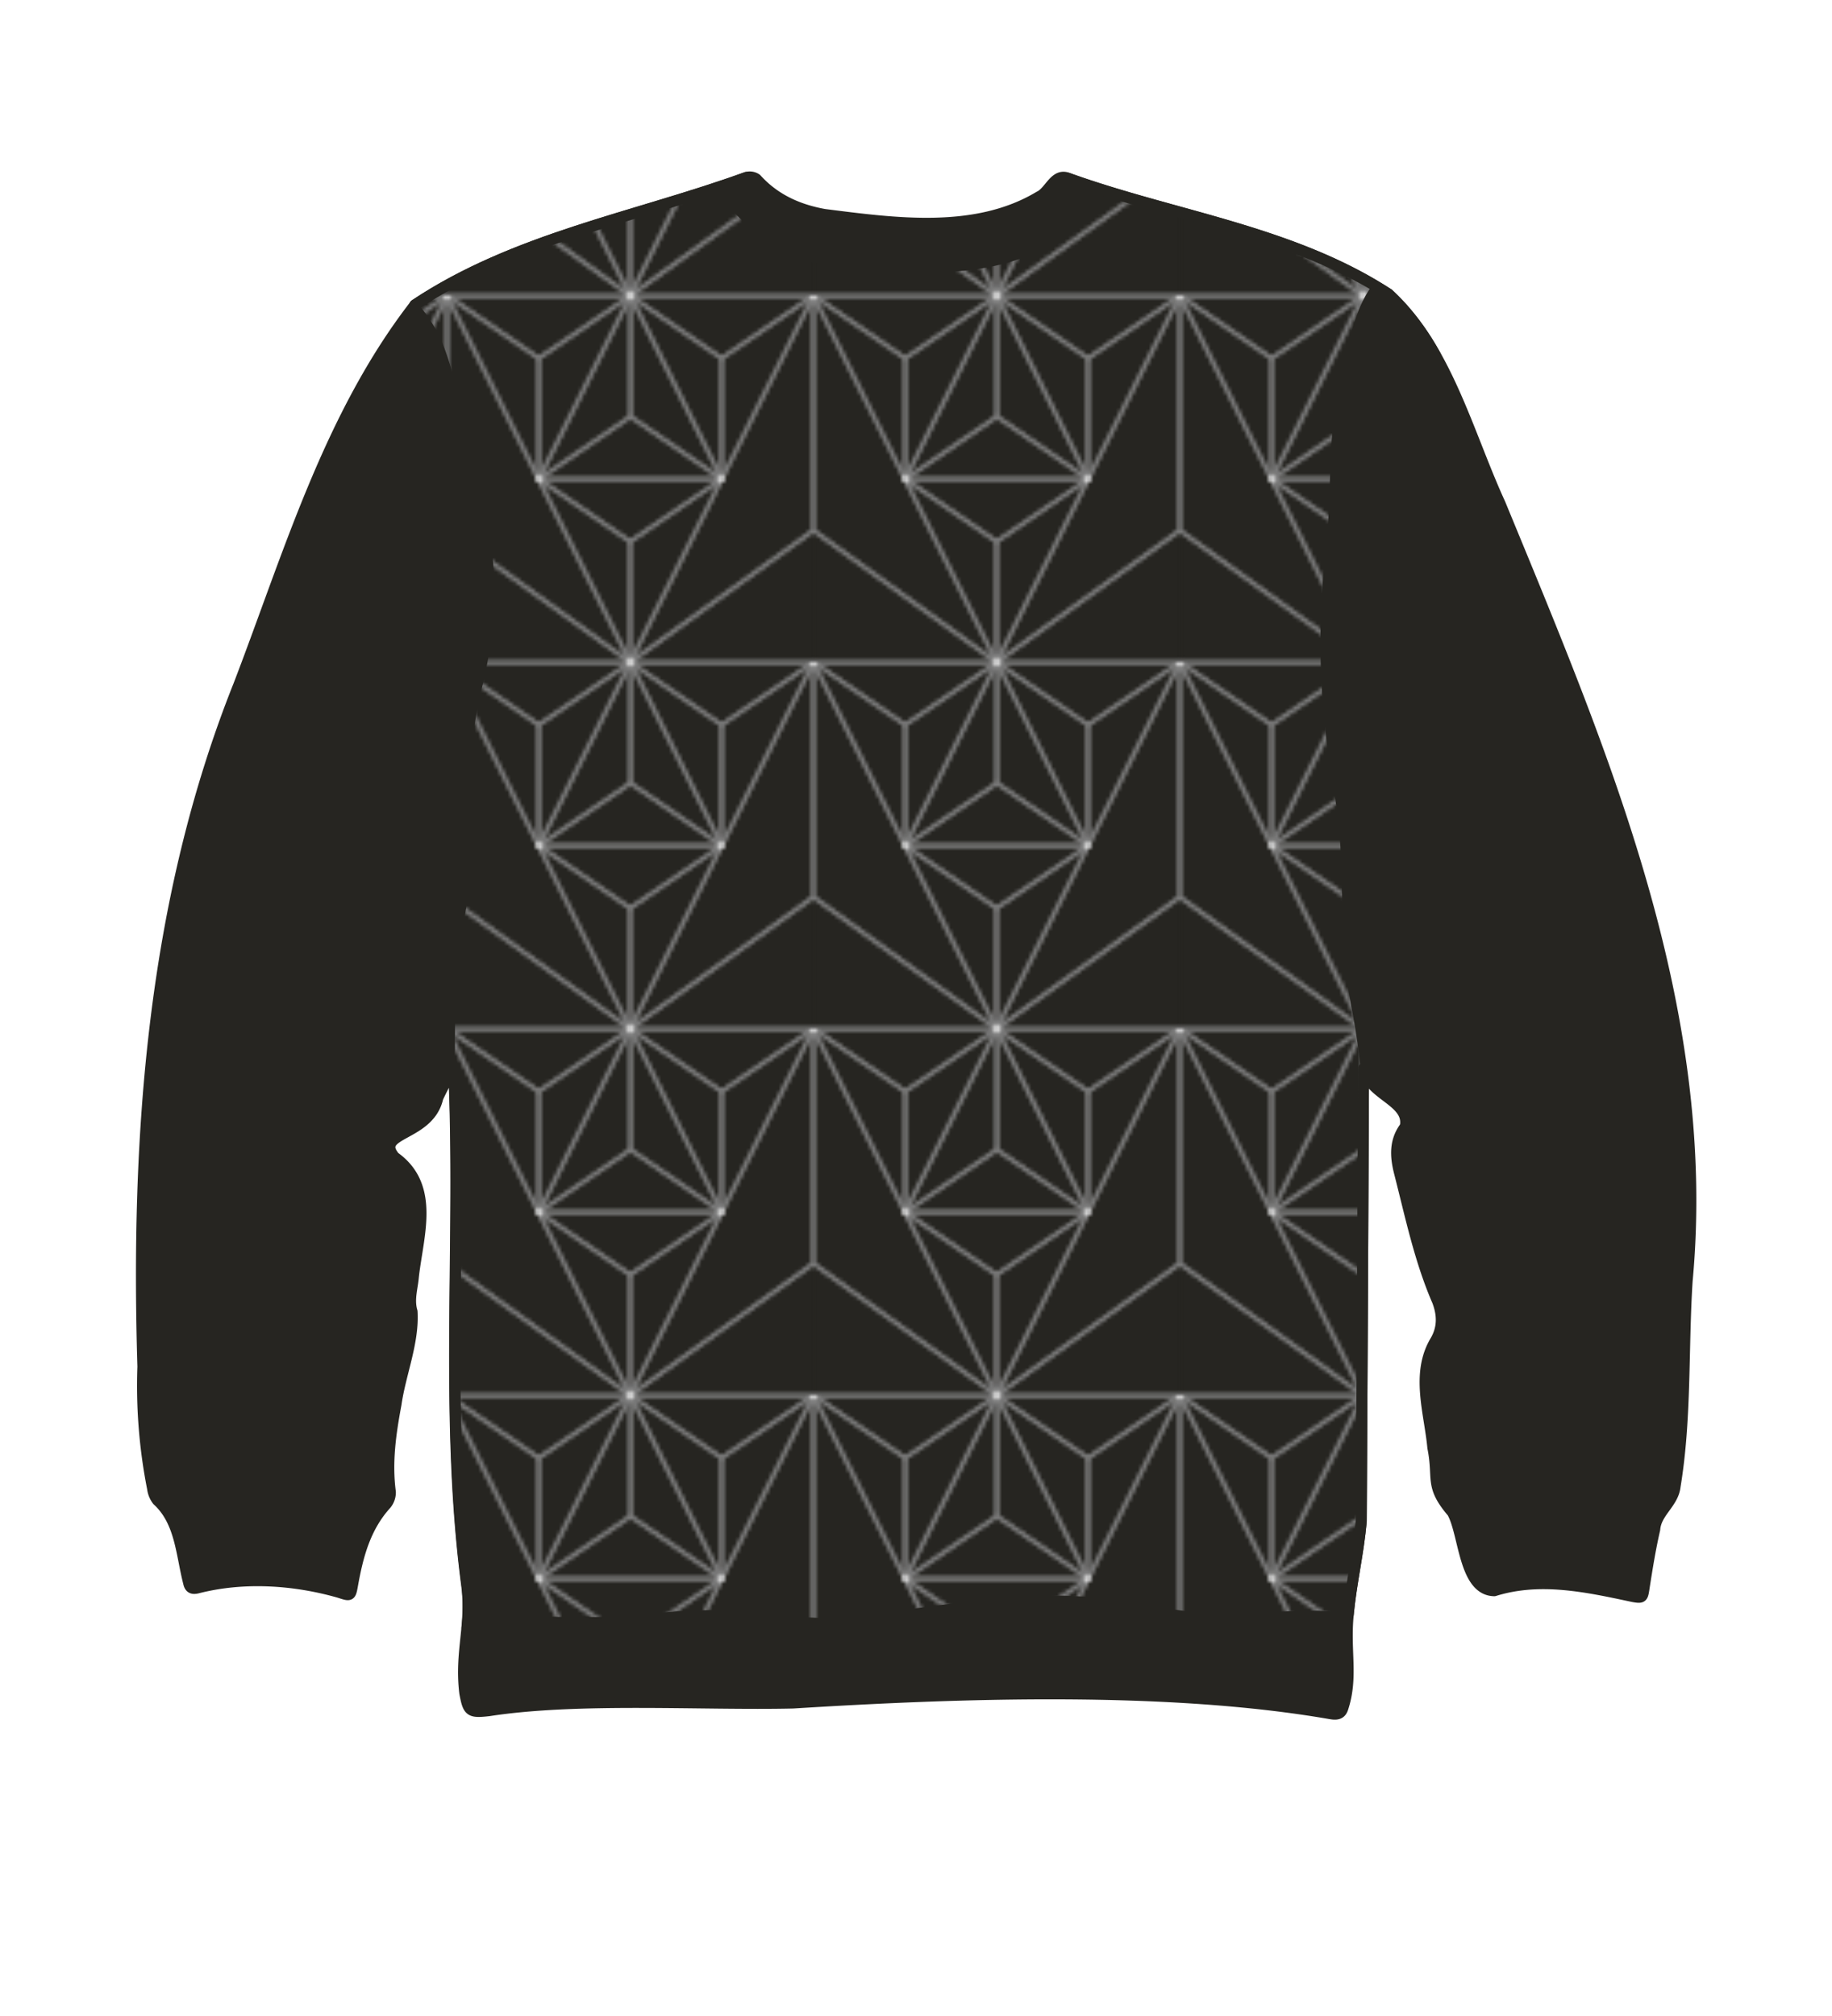 <svg xmlns="http://www.w3.org/2000/svg" xmlns:xlink="http://www.w3.org/1999/xlink" width="500" height="550" viewBox="0 0 500 550"><defs><clipPath id="a"><rect y="99.91" width="100" height="100" fill="none"/></clipPath><clipPath id="b"><rect y="-0.09" width="100" height="100" fill="none"/></clipPath><pattern id="c" width="100" height="100" patternTransform="translate(221.99 -519.39)" patternUnits="userSpaceOnUse" viewBox="0 0 100 100"><rect width="100" height="100" fill="none"/><g clip-path="url(#a)"><rect x="0.05" y="99.92" width="100" height="100" fill="#262521"/><polyline points="0 200.09 50 200.09 0 100.09 0 164.11 50 200.09" fill="none" stroke="#7a7a7a" stroke-linejoin="round"/><polyline points="100 200.09 50 200.09 100 100.09 100 164.11 50 200.09" fill="none" stroke="#7a7a7a" stroke-linejoin="round"/><polyline points="50.05 100.09 74.95 117.13 99.95 100.09" fill="none" stroke="#7a7a7a" stroke-linejoin="round"/><polyline points="0.14 100.09 25.05 117.13 50.05 100.09" fill="none" stroke="#7a7a7a" stroke-linejoin="round"/><polyline points="50.09 100.09 25.09 150.09 50.09 133.04 75 150.09 50.09 100.09" fill="none" stroke="#7a7a7a" stroke-linejoin="round"/><line y1="100.09" x2="100" y2="100.09" fill="none" stroke="#7a7a7a" stroke-linejoin="round"/><polyline points="0 200.09 50 200.09 0 100.09 0 164.11 50 200.09" fill="none" stroke="#7a7a7a" stroke-linejoin="round"/><polyline points="100 200.09 50 200.09 100 100.09 100 164.11 50 200.09" fill="none" stroke="#7a7a7a" stroke-linejoin="round"/><polyline points="50.05 100.09 74.95 117.13 99.95 100.09" fill="none" stroke="#7a7a7a" stroke-linejoin="round"/><polyline points="0.14 100.09 25.05 117.13 50.05 100.09" fill="none" stroke="#7a7a7a" stroke-linejoin="round"/><polyline points="50.09 100.09 25.09 150.09 50.09 133.04 75 150.09 50.09 100.09" fill="none" stroke="#7a7a7a" stroke-linejoin="round"/><line y1="100.09" x2="100" y2="100.09" fill="none" stroke="#7a7a7a" stroke-linejoin="round"/><circle cx="50.05" cy="100.09" r="0.69" fill="#fff"/><circle cx="50.05" cy="100.09" r="1.27" fill="#fff" opacity="0.4"/><circle cx="100" cy="100.09" r="0.69" fill="#fff"/><circle cx="100" cy="100.09" r="1.27" fill="#fff" opacity="0.4"/><circle cy="100.09" r="0.69" fill="#fff"/><circle cy="100.09" r="1.27" fill="#fff" opacity="0.4"/></g><g clip-path="url(#b)"><rect x="0.05" y="-0.08" width="100" height="100" fill="#262521"/><polyline points="0 100.09 50 100.09 0 0.09 0 64.11 50 100.09" fill="none" stroke="#7a7a7a" stroke-linejoin="round"/><polyline points="100 100.09 50 100.09 100 0.09 100 64.11 50 100.09" fill="none" stroke="#7a7a7a" stroke-linejoin="round"/><polygon points="75 50.09 25.09 50.09 50 67.13 75 50.09" fill="none" stroke="#7a7a7a" stroke-linejoin="round"/><line x1="50" y1="67.13" x2="50" y2="100.09" fill="none" stroke="#7a7a7a" stroke-linejoin="round"/><polyline points="50.05 0.09 74.95 17.13 99.95 0.09" fill="none" stroke="#7a7a7a" stroke-linejoin="round"/><line x1="74.96" y1="17.13" x2="74.96" y2="50.09" fill="none" stroke="#7a7a7a" stroke-linejoin="round"/><polyline points="0.14 0.09 25.05 17.13 50.05 0.09" fill="none" stroke="#7a7a7a" stroke-linejoin="round"/><line x1="25.05" y1="17.13" x2="25.05" y2="50.09" fill="none" stroke="#7a7a7a" stroke-linejoin="round"/><polyline points="50.09 0.09 25.09 50.09 50.09 33.05 75 50.09 50.09 0.09" fill="none" stroke="#7a7a7a" stroke-linejoin="round"/><line x1="50.09" y1="33.05" x2="50.09" y2="0.09" fill="none" stroke="#7a7a7a" stroke-linejoin="round"/><line y1="0.09" x2="100" y2="0.09" fill="none" stroke="#7a7a7a" stroke-linejoin="round"/><polyline points="0 100.09 50 100.09 0 0.09 0 64.11 50 100.09" fill="none" stroke="#7a7a7a" stroke-linejoin="round"/><polyline points="100 100.09 50 100.09 100 0.09 100 64.11 50 100.09" fill="none" stroke="#7a7a7a" stroke-linejoin="round"/><polygon points="75 50.09 25.09 50.09 50 67.13 75 50.09" fill="none" stroke="#7a7a7a" stroke-linejoin="round"/><line x1="50" y1="67.13" x2="50" y2="100.09" fill="none" stroke="#7a7a7a" stroke-linejoin="round"/><polyline points="50.05 0.09 74.95 17.13 99.95 0.09" fill="none" stroke="#7a7a7a" stroke-linejoin="round"/><line x1="74.96" y1="17.13" x2="74.96" y2="50.09" fill="none" stroke="#7a7a7a" stroke-linejoin="round"/><polyline points="0.14 0.09 25.05 17.13 50.05 0.09" fill="none" stroke="#7a7a7a" stroke-linejoin="round"/><line x1="25.05" y1="17.13" x2="25.05" y2="50.09" fill="none" stroke="#7a7a7a" stroke-linejoin="round"/><polyline points="50.09 0.09 25.09 50.09 50.09 33.05 75 50.09 50.09 0.09" fill="none" stroke="#7a7a7a" stroke-linejoin="round"/><line x1="50.09" y1="33.05" x2="50.09" y2="0.09" fill="none" stroke="#7a7a7a" stroke-linejoin="round"/><line y1="0.09" x2="100" y2="0.09" fill="none" stroke="#7a7a7a" stroke-linejoin="round"/><circle cx="50.05" cy="0.09" r="0.69" fill="#fff"/><circle cx="50.05" cy="0.09" r="1.27" fill="#fff" opacity="0.4"/><circle cx="100" cy="0.09" r="0.69" fill="#fff"/><circle cx="100" cy="0.09" r="1.27" fill="#fff" opacity="0.4"/><circle cy="0.09" r="0.69" fill="#fff"/><circle cy="0.09" r="1.27" fill="#fff" opacity="0.4"/><circle cx="50.05" cy="99.91" r="0.69" fill="#fff"/><circle cx="50.05" cy="99.91" r="1.27" fill="#fff" opacity="0.4"/><path d="M74.93,51.34l1-2.06a1.23,1.23,0,0,0-1-.46,1.26,1.26,0,0,0-.07,2.52Z" fill="#fff" opacity="0.4"/><path d="M75,50.77a1,1,0,0,0,.24,0l.41-.83a.68.68,0,0,0-.65-.5.69.69,0,0,0-.69.69A.68.68,0,0,0,75,50.77Z" fill="#fff"/><path d="M25.07,51.34l-1-2.06a1.23,1.23,0,0,1,1-.46,1.26,1.26,0,0,1,.07,2.52Z" fill="#fff" opacity="0.4"/><path d="M25,50.77a.86.86,0,0,1-.24,0l-.41-.83a.67.67,0,0,1,.65-.5.68.68,0,0,1,.68.69A.67.67,0,0,1,25,50.77Z" fill="#fff"/></g></pattern></defs><title>s02e03-02</title><path d="M372.14,291.55q-.27,61.74-.62,123.47c-.81,9-2.68,16.41-3.55,25.44-1,10.07,1.34,17.05-1.5,25.63-.59,1.77-2,1.67-3.35,1.44-44.59-7.74-101.66-5.72-146.65-2.92-24.6.57-58.62-1.68-83,2.09-5.23.59-5.68.27-6.62-4.83-1.35-11.26,1.94-18.53.53-29.31-6.15-46.82-1.39-94.37-3.6-141.53-1.42,2.83-2.94,5.6-4.29,8.46-2.37,10.67-17.5,9.3-11.81,16.18,11.11,7.95,6.41,21.38,5.15,32.56-.25,3.15-1.35,6.27-.37,9.58.51,8.44-3.19,16.94-4.38,25.31-1.5,8-2.61,15.83-1.54,23.93a5.1,5.1,0,0,1-1.13,3.3c-5.71,6.28-7.75,14-9.19,22.06-.57,3.18-.61,3-3.74,2-12.38-3.52-26.09-4.38-38.6-1.18-1.39.34-2.11,0-2.41-1.47-2-7.76-2.18-16.67-8.49-22.43a6.62,6.62,0,0,1-1.33-3.22A144.46,144.46,0,0,1,39,372.86c-1.91-63,2.6-126.93,26.19-186,13.61-35.43,24.56-73.32,48.07-103.67,27.32-18.2,60-23.76,90.46-34.78a3.16,3.16,0,0,1,2.72.43c5,5.55,11.46,8.41,18.56,9.67,19.19,2.43,41.29,5.55,58.65-4.88,2.85-1.27,4.2-6.53,7.87-5,29.12,10.49,61,14.41,87.44,31.58,15.94,14.59,21.63,38,30.45,57.21,27.81,67.48,58,137.39,51.05,212.08-1.19,18.65-.23,37.45-3.28,55.95-.49,4.66-5.21,7.09-5.56,11.78-1.22,5.28-2.08,10.65-2.91,16-.4,2.6-.41,2.83-3.08,2.33-12.48-2.66-25.26-5.49-37.8-1.58-8.34-.15-8.13-15.56-11.44-21.4-6.28-7.37-3.61-9-5.33-17.64-.9-9.7-4.68-20.27.79-29.26,2-3.53,1.86-7.05.51-10.66-4.9-11.28-7.4-23.41-10.45-35.29-1.07-4.3-1.31-8.49,1.61-12.34,1.51-7.23-10.43-8.68-10.93-15.93Z" fill="#262521" stroke="#262521" stroke-linecap="round" stroke-linejoin="round" stroke-width="3"/><path d="M128.3,118.84c4.07,15,7,30.46,6.5,46a113.14,113.14,0,0,1-3.3,22.93c-1.84,7.77-3.13,15.69-2.62,23.7.5,7.64,2,15.32.76,23-1.23,7.36-2.82,14.64-3.86,22a162.08,162.08,0,0,0-1.6,22.55c0,4.35,0,8.7-.33,13,2.09,46.81-2.55,94,3.56,140.49a46.13,46.13,0,0,1,.31,7.85H129c9,.21,18,.71,27,.8,4.57,0,9.14,0,13.71-.26,4.38-.25,8.74-.76,13.12-1.13a127.65,127.65,0,0,1,23.78.14c9.33,1,18.77,2.25,28.14,1,17.47-2.36,34.92-5.28,52.58-5.6A132.63,132.63,0,0,1,313,437.88c8.1,1.42,16.2,2.7,24.45,2.46,7.14-.21,14.26-1,21.42-.88a59.12,59.12,0,0,1,9.09.78c.88-8.93,2.72-16.32,3.53-25.22q.28-58.36.58-116.76c-.49-5.76-1.21-11.51-2.11-17.22-.69-4.34-1.61-8.64-2.25-13a127.71,127.71,0,0,1-1.17-13.4c-.38-9-.19-18-.95-27-.74-8.82-2.57-17.54-3.61-26.33a215.19,215.19,0,0,1-.18-50.79c1-8.73,1-17.56,1.46-26.33a135.71,135.71,0,0,1,3.34-25.72,130.35,130.35,0,0,1,3.81-12.69,30.92,30.92,0,0,1,4.25-8.14c-25.52-15-47-16.14-74.61-26.08,0,0-11.22,14.18-14.07,15.46-17.36,10.42-43.32,7.31-62.51,4.88-15.39-1.51-28.18-20.58-29-20.32C164.38,62.47,141.18,64.88,114,82.66l1.45,1.93a40.54,40.54,0,0,1,5.78,10.23c1.42,3.82,2.51,7.75,3.57,11.68C125.94,110.63,127.17,114.72,128.3,118.84Z" fill="url(#c)"/><path d="M372.55,291.47l-.41.08q-.27,61.74-.62,123.47c-.81,9-2.68,16.41-3.55,25.44" fill="none" stroke="#262521" stroke-linecap="round" stroke-linejoin="round" stroke-width="3"/><path d="M127.46,444.1a50.68,50.68,0,0,0,0-11.54c-6.15-46.82-1.39-94.37-3.6-141.53" fill="none" stroke="#262521" stroke-linecap="round" stroke-linejoin="round" stroke-width="3"/><path d="M113.22,83.18c27.32-18.2,60-23.76,90.46-34.78" fill="none" stroke="#262521" stroke-linecap="round" stroke-linejoin="round" stroke-width="3"/><path d="M291.48,48.63c29.12,10.49,61,14.41,87.44,31.58A66.56,66.56,0,0,1,391.78,97" fill="none" stroke="#262521" stroke-linecap="round" stroke-linejoin="round" stroke-width="3"/></svg>